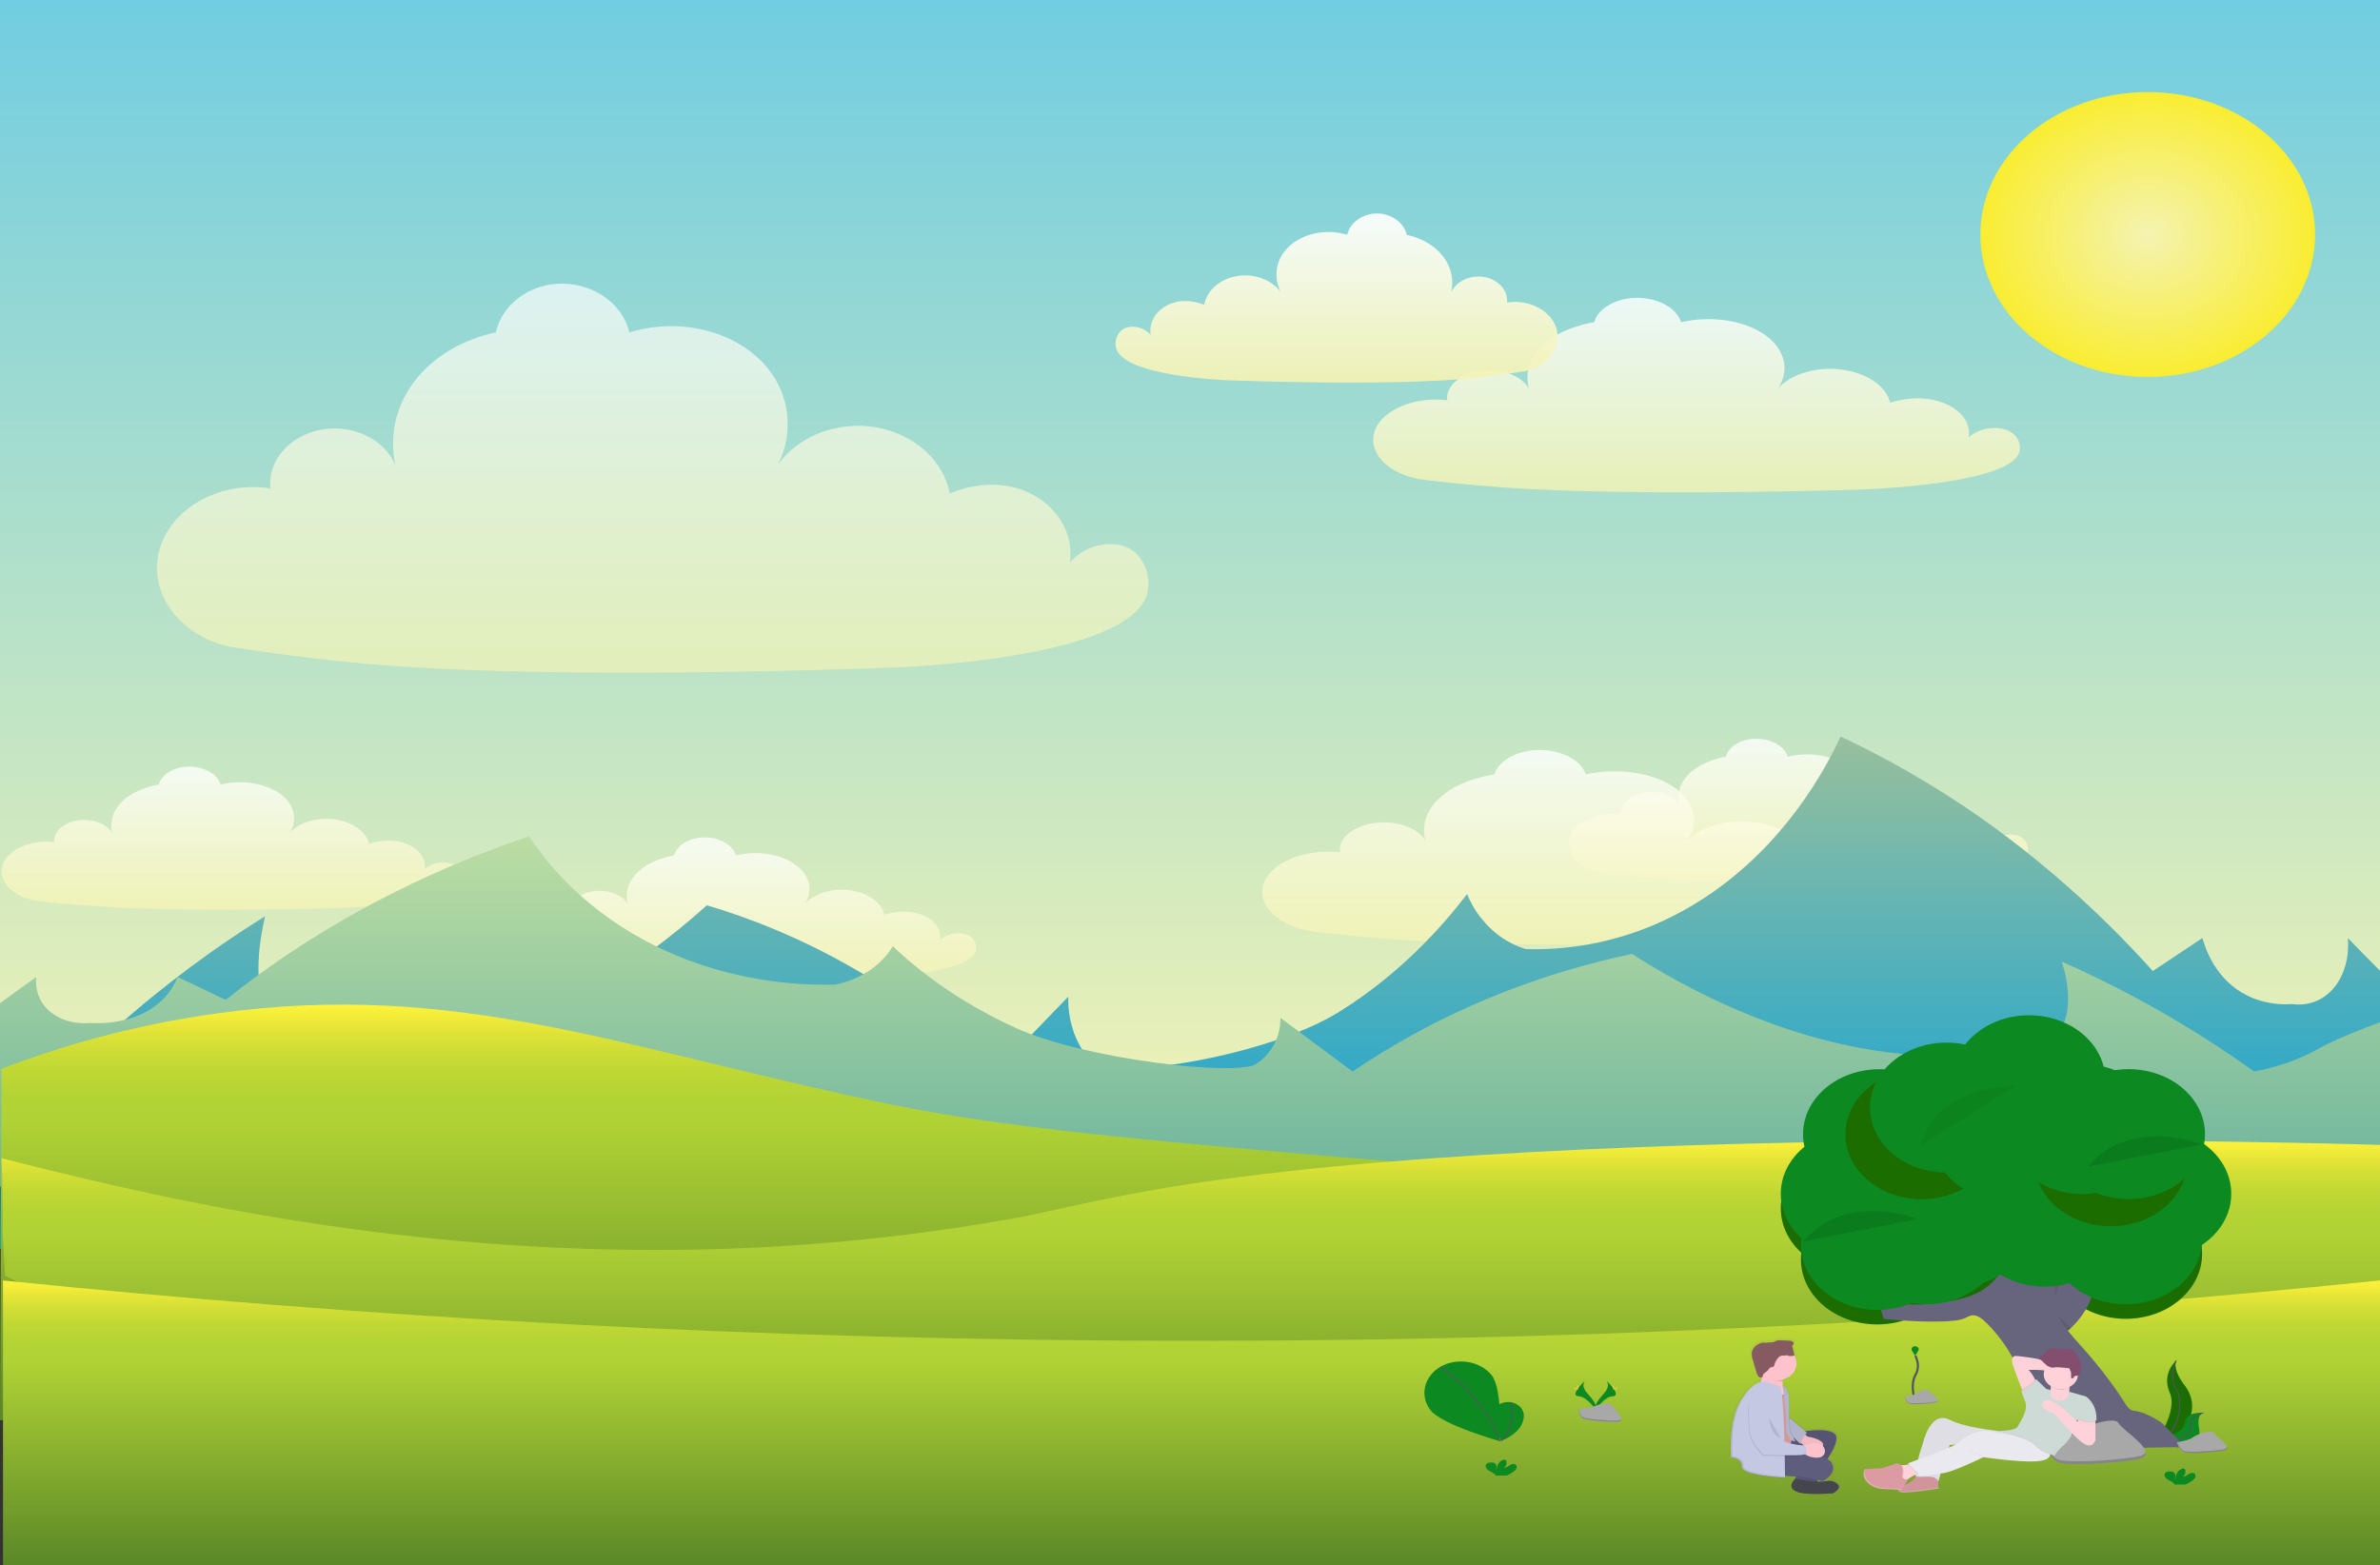 <svg width="2179" height="1433" viewBox="0 0 2179 1433" fill="none" xmlns="http://www.w3.org/2000/svg">
<rect x="0" y="0" width="2179" height="1433" fill="#333333" stroke="none"/>
<g id="landscape-1844227 1" clip-path="url(#clip0)">
<path id="Sky" d="M2179 0H0V1067.73H2179V0Z" fill="url(#paint0_linear)"/>
<path id="Sun" d="M1966.33 345.138C2050.96 345.138 2119.57 286.746 2119.57 214.716C2119.57 142.686 2050.96 84.294 1966.33 84.294C1881.69 84.294 1813.08 142.686 1813.08 214.716C1813.08 286.746 1881.69 345.138 1966.33 345.138Z" fill="url(#paint1_radial)"/>
<path id="Cloud 3" opacity="0.68" d="M211.847 592.4C165.901 583.268 136.463 544.868 145.267 506.233C154.071 466.662 200.292 439.734 247.614 447.227C244.862 421.705 265.222 398.524 294.385 393.373C323.273 388.221 352.437 402.27 362.066 426.154C360.415 419.129 352.987 383.538 379.674 348.884C405.536 314.932 445.429 306.034 453.958 304.395C459.186 280.278 482.021 262.014 508.984 259.907C539.798 257.331 569.786 276.297 576.114 304.395C620.96 290.581 670.483 302.288 698.821 332.493C722.757 358.25 727.709 393.607 712.577 424.983C731.01 399.226 766.227 385.646 800.617 391.031C836.109 396.651 864.172 421.236 869.399 451.91C871.05 451.208 907.917 434.115 943.683 451.91C968.995 464.554 983.301 489.608 979.449 515.131C992.931 499.443 1015.77 494.291 1031.72 501.082C1047.96 508.106 1054.83 529.882 1049.88 545.102C1030.07 604.108 819.876 611.132 819.876 611.132C819.876 611.132 686.715 616.518 547.501 615.815C415.991 615.113 350.236 609.259 321.898 606.449C276.502 602 238.534 596.615 211.847 592.4Z" fill="url(#paint2_linear)"/>
<path id="Cloud 2" opacity="0.82" d="M1301.62 439.032C1271.63 434.583 1252.65 415.149 1258.15 395.948C1263.93 376.045 1293.92 362.699 1325.01 366.445C1323.36 353.801 1336.56 342.094 1355.55 339.518C1374.26 336.942 1393.51 343.967 1399.84 355.908C1398.74 352.396 1394.06 334.601 1411.12 317.274C1427.91 300.415 1454.04 295.966 1459.54 295.029C1462.85 282.854 1477.98 273.956 1495.31 272.785C1515.4 271.614 1534.93 280.98 1539.06 295.029C1568.22 288.239 1600.68 293.859 1619.12 309.078C1634.8 321.957 1638.1 339.752 1628.2 355.206C1640.03 342.328 1663.14 335.537 1685.7 338.347C1708.81 341.157 1726.97 353.333 1730.54 368.787C1731.64 368.318 1755.58 359.889 1778.97 368.787C1795.47 375.109 1804.83 387.519 1802.35 400.397C1811.16 392.436 1826.01 389.86 1836.47 393.373C1847.2 396.885 1851.6 407.656 1848.3 415.383C1835.37 444.886 1698.35 448.398 1698.35 448.398C1698.35 448.398 1611.41 451.208 1520.62 450.739C1434.78 450.271 1391.86 447.461 1373.43 446.056C1343.72 443.949 1318.96 441.139 1301.62 439.032Z" fill="url(#paint3_linear)"/>
<path id="Cloud 1" opacity="0.92" d="M1395.72 339.986C1416.07 336.006 1429.28 319.381 1425.43 302.522C1421.58 285.195 1400.94 273.722 1379.76 277C1380.86 265.995 1371.78 255.926 1358.85 253.585C1345.92 251.477 1332.99 257.565 1328.58 267.868C1329.41 264.824 1332.71 249.37 1320.88 234.384C1309.33 219.633 1291.44 215.887 1287.87 214.95C1285.67 204.413 1275.21 196.686 1263.38 195.516C1249.62 194.345 1236.14 202.774 1233.39 214.95C1213.31 208.862 1191.3 214.013 1178.64 227.126C1167.91 238.365 1165.71 253.819 1172.59 267.4C1164.33 256.16 1148.65 250.307 1133.24 252.648C1117.29 254.99 1104.91 265.761 1102.43 279.107C1101.61 278.873 1085.37 271.38 1069.42 279.107C1058.14 284.493 1051.81 295.498 1053.46 306.503C1047.41 299.712 1037.23 297.371 1030.07 300.415C1022.92 303.459 1019.62 312.825 1022.09 319.615C1030.9 345.138 1124.72 348.182 1124.72 348.182C1124.72 348.182 1184.14 350.523 1246.32 350.289C1304.92 350.055 1334.36 347.479 1347.02 346.308C1366.83 344.201 1383.61 341.859 1395.72 339.986Z" fill="url(#paint4_linear)"/>
<path id="Cloud 3_2" opacity="0.79" d="M504.857 889.537C483.672 886.259 469.916 871.976 474.042 857.693C478.169 843.175 499.629 833.107 521.639 835.917C520.264 826.551 529.893 817.887 543.374 816.014C556.855 814.141 570.337 819.292 574.739 828.19C573.913 825.614 570.612 812.502 582.717 799.623C594.823 787.213 613.256 783.935 617.108 783.233C619.584 774.335 630.039 767.545 642.695 766.842C657.001 765.906 670.758 772.93 673.784 783.233C694.694 778.082 717.529 782.53 730.735 793.535C741.74 802.901 744.216 816.014 737.063 827.487C745.592 817.887 761.825 812.97 777.782 815.077C794.289 817.185 807.22 826.082 809.696 837.556C810.522 837.322 827.58 831 844.087 837.556C855.918 842.239 862.521 851.371 860.595 860.737C866.923 854.883 877.378 853.01 884.806 855.585C892.234 858.161 895.536 866.122 893.06 871.742C883.981 893.518 786.586 896.093 786.586 896.093C786.586 896.093 724.683 898.201 660.303 897.732C599.225 897.498 568.686 895.391 555.755 894.22C534.845 893.049 517.237 890.942 504.857 889.537Z" fill="url(#paint5_linear)"/>
<path id="Cloud 6" opacity="0.79" d="M33.015 824.678C11.831 821.399 -1.926 807.116 2.201 792.833C6.328 778.316 27.788 768.247 49.798 771.057C48.422 761.691 58.052 753.027 71.533 751.154C85.014 749.281 98.495 754.432 102.897 763.33C102.072 760.754 98.77 747.642 110.876 734.764C122.981 722.354 141.415 719.076 145.267 718.373C147.743 709.475 158.198 702.685 170.853 701.983C185.16 701.046 198.916 708.071 201.943 718.373C222.852 713.222 245.688 717.671 258.894 728.676C269.899 738.042 272.375 751.154 265.222 762.628C273.751 753.027 289.983 748.11 305.94 750.218C322.448 752.325 335.379 761.223 337.855 772.696C338.68 772.462 355.738 766.14 372.246 772.696C384.076 777.379 390.679 786.511 388.753 795.877C395.081 790.023 405.536 788.15 412.965 790.726C420.393 793.301 423.694 801.262 421.218 806.882C412.139 828.658 314.744 831.234 314.744 831.234C314.744 831.234 252.841 833.341 188.462 832.873C127.383 832.639 96.844 830.531 83.913 829.361C63.004 828.19 45.396 826.317 33.015 824.678Z" fill="url(#paint6_linear)"/>
<path id="Cloud 4" opacity="0.79" d="M1467.8 799.155C1446.61 795.877 1432.86 781.594 1436.98 767.311C1441.11 752.793 1462.57 742.725 1484.58 745.535C1483.21 736.169 1492.84 727.505 1506.32 725.632C1519.8 723.759 1533.28 728.91 1537.68 737.808C1536.86 735.232 1533.55 722.12 1545.66 709.241C1557.76 696.831 1576.2 693.553 1580.05 692.851C1582.53 683.953 1592.98 677.163 1605.64 676.46C1619.94 675.524 1633.7 682.548 1636.73 692.851C1657.64 687.699 1680.47 692.148 1693.68 703.153C1704.68 712.519 1707.16 725.632 1700.01 737.105C1708.53 727.505 1724.77 722.588 1740.72 724.695C1757.23 726.803 1770.16 735.7 1772.64 747.174C1773.46 746.94 1790.52 740.617 1807.03 747.174C1818.86 751.857 1825.46 760.989 1823.54 770.355C1829.86 764.501 1840.32 762.628 1847.75 765.203C1855.18 767.779 1858.48 775.74 1856 781.36C1846.92 803.136 1749.53 805.711 1749.53 805.711C1749.53 805.711 1687.62 807.819 1623.25 807.35C1562.17 807.116 1531.63 805.009 1518.7 803.838C1497.79 802.667 1480.45 800.56 1467.8 799.155Z" fill="url(#paint7_linear)"/>
<path id="Cloud 5" opacity="0.79" d="M1202.3 853.01C1170.94 848.561 1150.85 829.126 1156.63 809.926C1162.68 790.023 1194.32 776.677 1226.79 780.423C1224.86 767.779 1238.89 756.071 1258.7 753.496C1278.51 750.92 1298.32 757.945 1305.2 769.886C1304.1 766.374 1299.15 748.579 1317.3 731.251C1334.91 714.393 1362.43 709.944 1368.2 709.007C1371.78 696.831 1387.46 687.934 1405.9 686.763C1427.08 685.592 1447.44 694.958 1451.84 709.007C1482.66 702.217 1516.5 707.836 1535.75 723.056C1551.99 735.934 1555.56 753.73 1545.11 769.418C1557.76 756.54 1581.7 749.749 1605.36 752.559C1629.85 755.369 1648.83 767.545 1652.41 782.999C1653.51 782.53 1678.82 774.101 1703.31 782.999C1720.64 789.321 1730.27 801.731 1727.79 814.609C1737.15 806.648 1752.83 804.072 1763.56 807.584C1774.84 811.097 1779.52 821.868 1775.94 829.595C1762.46 859.097 1618.84 862.61 1618.57 862.61C1618.57 862.61 1527.5 865.42 1432.31 864.951C1342.34 864.483 1297.22 861.673 1277.96 860.268C1246.6 857.927 1220.74 855.117 1202.3 853.01Z" fill="url(#paint8_linear)"/>
<g id="Mountain">
<path id="Vector" d="M2179 888.835C2169.1 878.766 2159.19 868.932 2149.56 858.863C2149.84 861.205 2152.31 887.43 2135.53 905.928C2120.4 922.552 2101.41 919.742 2098.66 919.274C2092.89 919.742 2058.22 922.318 2033.46 892.347C2023.83 880.639 2018.88 867.761 2016.4 858.863L1971 889.069C1931.39 845.049 1878.84 794.706 1812.53 748.11C1766.86 716.266 1723.67 692.382 1685.15 674.353C1671.39 704.09 1634.25 773.633 1560.79 821.868C1490.91 867.761 1425.43 869.868 1396.82 868.932C1388.29 866.356 1371.78 859.8 1357.2 842.005C1350.32 833.809 1345.92 825.38 1343.17 818.59C1320.06 848.795 1282.36 891.176 1227.06 925.83C1161.03 967.509 1018.24 989.285 1000.63 972.895C976.973 950.416 977.799 916.23 978.074 912.484C955.514 935.899 932.678 959.548 910.118 982.963C877.928 952.289 834.733 916.933 779.983 885.791C730.46 857.458 684.514 839.897 647.097 828.892C614.632 858.161 514.761 942.923 395.356 959.782C341.157 967.509 279.528 984.368 251.19 942.923C228.905 910.845 237.434 861.205 242.661 838.961C198.916 866.122 151.87 900.074 103.998 942.923C89.141 956.27 74.834 969.851 61.628 983.197C45.396 978.983 1.101 953.46 1.101 953.46L0 1143.36C0 1143.36 1446.06 1136.8 2179 1133.52" fill="url(#paint9_linear)"/>
<path id="Vector_2" d="M0 918.572C11.005 910.611 22.01 902.415 33.29 894.454C33.015 896.093 30.539 914.357 47.047 927.235C61.903 938.709 80.337 936.835 82.813 936.601C88.591 937.07 122.156 938.709 146.092 917.869C155.446 909.674 160.123 900.776 162.6 894.454C177.181 901.479 192.038 908.503 206.62 915.528C245.137 884.62 296.311 849.497 360.691 817.185C404.986 794.94 447.08 778.316 484.497 765.672C497.979 786.511 534.02 834.98 605.553 868.698C673.509 900.776 737.063 902.181 765.126 901.479C773.38 899.606 789.612 895.157 803.644 882.747C810.247 876.893 814.649 871.039 817.4 866.356C839.685 887.43 876.552 916.933 930.202 941.284C994.306 970.319 1133.25 985.773 1150.3 974.065C1173.14 958.377 1172.31 934.494 1172.31 931.918L1238.34 981.09C1269.71 959.782 1311.8 934.962 1364.9 913.186C1413.05 893.283 1457.62 881.108 1494.21 873.381C1525.85 893.752 1622.97 952.992 1739.07 964.699C1791.9 970.085 1851.6 982.026 1879.39 952.992C1900.85 930.513 1892.59 896.093 1887.64 880.405C1930.29 899.371 1975.96 923.021 2022.45 952.992C2037.03 962.358 2050.79 971.724 2063.72 981.09C2079.68 978.046 2100.86 972.426 2122.6 960.25C2145.71 947.372 2179 936.367 2179.28 935.899V1093.48L0 1086.46" fill="url(#paint10_linear)"/>
</g>
<g id="Grass">
<path id="grass 3" d="M1.376 978.514C54.2 958.377 120.505 938.709 198.091 927.938C419.568 897.03 570.887 960.719 817.125 1011.53C933.503 1035.41 1092.8 1048.53 1411.4 1074.75C1749.8 1102.61 2179 1122.98 2179 1122.98V1212.9C2179 1212.9 34.941 1292.98 0 1300.47L1.376 978.514Z" fill="url(#paint11_linear)"/>
<path id="grass 2" d="M1.376 1060.47C193.689 1109.4 527.417 1185.97 920.297 1116.9C961.841 1109.64 947.535 1110.81 1022.09 1095.82C1383.89 1022.77 2179 1048.29 2179 1048.29C2179 1048.29 2179 1274.25 2179 1272.61C2179 1270.97 700.747 1515.89 4.677 1168.18C0.275 1090.44 4.127 1160.68 1.926 1074.75C1.651 1070.3 1.651 1065.62 1.376 1060.47Z" fill="url(#paint12_linear)"/>
<path id="grass" d="M2179 1172.39C1858.2 1205.17 1496.41 1227.42 1099.95 1227.65C696.345 1227.88 328.226 1205.64 2.751 1172.39V1433.23H2179V1172.39Z" fill="url(#paint13_linear)"/>
</g>
<g id="tree leaves">
<path id="Vector_3" d="M1946.25 1207.51C1984.84 1207.51 2016.13 1180.89 2016.13 1148.04C2016.13 1115.19 1984.84 1088.56 1946.25 1088.56C1907.65 1088.56 1876.37 1115.19 1876.37 1148.04C1876.37 1180.89 1907.65 1207.51 1946.25 1207.51Z" fill="#1B6D00"/>
<path id="Vector_4" d="M1871.97 1191.36C1910.56 1191.36 1941.85 1164.73 1941.85 1131.88C1941.85 1099.04 1910.56 1072.41 1871.97 1072.41C1833.37 1072.41 1802.08 1099.04 1802.08 1131.88C1802.08 1164.73 1833.37 1191.36 1871.97 1191.36Z" fill="#1B6D00"/>
<path id="Vector_5" d="M1790.25 1191.83C1828.85 1191.83 1860.14 1165.2 1860.14 1132.35C1860.14 1099.5 1828.85 1072.88 1790.25 1072.88C1751.66 1072.88 1720.37 1099.5 1720.37 1132.35C1720.37 1165.2 1751.66 1191.83 1790.25 1191.83Z" fill="#6C63FF"/>
<path id="Vector_6" d="M1763.57 1207.51C1802.16 1207.51 1833.45 1180.89 1833.45 1148.04C1833.45 1115.19 1802.16 1088.56 1763.57 1088.56C1724.97 1088.56 1693.68 1115.19 1693.68 1148.04C1693.68 1180.89 1724.97 1207.51 1763.57 1207.51Z" fill="#1B6D00"/>
<path id="Vector_7" d="M1718.72 1212.66C1757.32 1212.66 1788.6 1186.04 1788.6 1153.19C1788.6 1120.34 1757.32 1093.72 1718.72 1093.72C1680.13 1093.72 1648.84 1120.34 1648.84 1153.19C1648.84 1186.04 1680.13 1212.66 1718.72 1212.66Z" fill="#1B6D00"/>
<path id="Vector_8" d="M1700.29 1165.83C1738.88 1165.83 1770.17 1139.21 1770.17 1106.36C1770.17 1073.51 1738.88 1046.89 1700.29 1046.89C1661.69 1046.89 1630.4 1073.51 1630.4 1106.36C1630.4 1139.21 1661.69 1165.83 1700.29 1165.83Z" fill="#1B6D00"/>
<path id="Vector_9" d="M1827.4 1070.54C1865.99 1070.54 1897.28 1043.91 1897.28 1011.06C1897.28 978.214 1865.99 951.587 1827.4 951.587C1788.8 951.587 1757.51 978.214 1757.51 1011.06C1757.51 1043.91 1788.8 1070.54 1827.4 1070.54Z" fill="#6C63FF"/>
</g>
<path id="tree branch" d="M1890.4 1220.63C1890.4 1220.63 1933.04 1190.19 1911.86 1146.63L1890.67 1139.84L1867.84 1199.79L1890.4 1220.63Z" fill="#67647E"/>
<path id="Vector_10" opacity="0.1" d="M1894.53 1137.5L1899.48 1139.14L1876.92 1198.15L1896.45 1216.18C1894.8 1217.58 1893.7 1218.28 1893.7 1218.28L1871.14 1197.68L1894.53 1137.5Z" fill="black"/>
<g id="tree plant">
<path id="Vector_11" d="M1992.47 1245.68C1992.47 1245.68 1978.71 1257.39 1986.42 1274.95C1994.4 1292.51 1972.94 1321.54 1972.94 1321.54H1973.49C2002.1 1317.33 2016.13 1289.47 2000.45 1268.86C1994.67 1261.37 1989.99 1252.47 1992.47 1245.68Z" fill="#1B6D00"/>
<path id="Vector_12" d="M1992.47 1245.68C1992.47 1245.68 1984.49 1260.2 1992.47 1271.9C2000.45 1283.61 1993.85 1316.86 1972.94 1321.78" stroke="#535461" stroke-miterlimit="10"/>
<path id="Vector_13" d="M2017.23 1293.68C2017.23 1293.68 2001.28 1291.57 1999.9 1303.51C1998.52 1315.69 1969.36 1317.33 1969.36 1317.33L1969.91 1317.56C1993.85 1330.91 2016.68 1325.99 2013.38 1308.2C2012.28 1301.64 2012.28 1295.09 2017.23 1293.68Z" fill="#0C8921"/>
<path id="Vector_14" d="M2017.23 1293.68C2017.23 1293.68 2004.85 1296.02 2005.95 1305.39C2007.05 1314.99 1987.79 1326.23 1969.36 1317.33" stroke="#535461" stroke-miterlimit="10"/>
</g>
<g id="tree trunk shadow" opacity="0.1">
<path id="Vector_15" opacity="0.1" d="M1750.91 1193.93C1750.91 1193.93 1774.3 1206.11 1825.19 1194.87C1876.37 1183.63 1870.59 1138.2 1870.59 1138.2L1878.57 1139.14C1878.29 1136.33 1878.29 1134.46 1878.29 1134.46L1836.2 1129.78C1836.2 1129.78 1841.7 1175.2 1790.8 1186.44C1739.63 1197.68 1716.52 1185.5 1716.52 1185.5L1722.02 1204.47C1722.02 1204.47 1736.88 1206.11 1754.49 1206.81L1750.91 1193.93Z" fill="black"/>
<path id="Vector_16" opacity="0.1" d="M1849.41 1322.48C1856.01 1318.73 1863.71 1316.16 1871.69 1315.22C1879.67 1314.29 1885.72 1309.13 1886.82 1302.34C1893.43 1258.79 1853.26 1216.88 1845.28 1211.73C1836.47 1206.11 1832.07 1212.66 1832.07 1212.66C1829.05 1213.37 1825.74 1213.84 1822.44 1214.3C1836.75 1230.69 1857.38 1261.84 1852.71 1293.91C1851.61 1300.71 1845.55 1305.86 1837.57 1306.79C1829.6 1307.73 1821.89 1310.07 1815.29 1314.05L1795.48 1325.29L1846.65 1324.35L1849.41 1322.48Z" fill="black"/>
</g>
<path id="tree trunk" d="M1719 1188.55L1724.5 1207.51C1724.5 1207.51 1763.57 1211.96 1789.7 1209.15C1794.38 1208.68 1798.78 1207.28 1802.63 1205.17C1804.83 1204 1808.41 1203.53 1813.09 1206.58C1821.34 1211.73 1861.24 1253.64 1854.91 1297.19C1853.81 1303.98 1847.75 1309.13 1839.78 1310.07C1831.8 1311.01 1824.09 1313.35 1817.49 1317.33L1797.68 1328.57L2000.72 1324.82L1979.54 1303.05C1979.54 1303.05 1965.23 1292.74 1953.95 1291.81C1950.65 1291.57 1948.18 1289 1945.97 1285.49C1933.32 1265.35 1918.19 1246.38 1901.68 1228.35C1889.85 1215.24 1879.67 1201.19 1880.77 1192.53C1882.97 1171.69 1880.77 1137.74 1880.77 1137.74L1838.68 1133.05C1838.68 1133.05 1844.18 1178.48 1793.28 1189.72C1742.11 1200.96 1719 1188.55 1719 1188.55Z" fill="#67647E"/>
<g id="Plant">
<path id="Vector_17" d="M1752.84 1280.33C1752.84 1280.33 1748.71 1268.16 1753.66 1259.03C1755.86 1255.28 1756.41 1251.07 1755.59 1246.85C1755.04 1244.98 1754.49 1243.1 1753.66 1241.23" stroke="#535461" stroke-width="2" stroke-miterlimit="10"/>
<path id="Vector_18" d="M1756.69 1235.38C1756.69 1236.78 1753.39 1241.23 1753.39 1241.23C1753.39 1241.23 1750.08 1236.78 1750.08 1235.38C1750.08 1233.97 1751.46 1232.57 1753.39 1232.57C1755.31 1232.8 1756.69 1233.97 1756.69 1235.38Z" fill="#0C8921"/>
</g>
<g id="Rock 2">
<path id="Vector_19" d="M1743.76 1279.16C1743.76 1279.16 1751.46 1277.76 1753.66 1276.12C1755.86 1274.25 1764.94 1271.2 1766.04 1273.54C1767.14 1275.65 1780.07 1283.14 1771.27 1284.55C1762.47 1285.95 1750.63 1286.19 1748.16 1285.49C1745.68 1284.78 1743.76 1279.16 1743.76 1279.16Z" fill="#A8A8A8"/>
<path id="Vector_20" opacity="0.2" d="M1770.99 1283.61C1762.19 1285.02 1750.36 1285.25 1747.88 1284.55C1745.96 1283.85 1744.58 1280.57 1744.03 1279.16H1743.76C1743.76 1279.16 1745.41 1284.55 1747.88 1285.25C1750.36 1286.19 1762.47 1285.72 1770.99 1284.31C1773.47 1283.85 1774.3 1283.14 1774.02 1281.97C1773.75 1282.68 1772.92 1283.14 1770.99 1283.61Z" fill="black"/>
<path id="Vector_21" d="M1872.24 1320.37C1872.24 1320.37 1895.63 1316.39 1901.95 1311.01C1908.28 1305.62 1936.35 1296.26 1939.65 1303.05C1942.95 1309.84 1982.02 1332.32 1955.33 1336.53C1928.64 1340.51 1892.6 1341.92 1884.62 1339.11C1876.92 1336.53 1872.24 1320.37 1872.24 1320.37Z" fill="#A8A8A8"/>
<path id="Vector_22" opacity="0.2" d="M1955.33 1333.95C1928.64 1337.94 1892.6 1339.34 1884.62 1336.53C1878.57 1334.42 1874.44 1324.82 1872.79 1320.14L1871.97 1320.37C1871.97 1320.37 1876.64 1336.3 1884.62 1339.11C1892.6 1341.92 1928.64 1340.51 1955.33 1336.53C1963.03 1335.36 1965.23 1332.55 1964.41 1329.27C1963.86 1331.38 1961.11 1333.02 1955.33 1333.95Z" fill="black"/>
</g>
<g id="Person 2 hand">
<path id="Vector_23" opacity="0.1" d="M1867.56 1287.12C1865.36 1288.76 1862.89 1289.7 1860.14 1290.17C1860.69 1287.83 1862.06 1285.72 1863.99 1284.08C1867.01 1281.5 1870.59 1280.33 1871.42 1281.04C1872.52 1281.74 1870.87 1284.55 1867.56 1287.12Z" fill="black"/>
<path id="Vector_24" d="M1867.56 1287.12C1865.36 1288.76 1862.89 1289.7 1860.14 1290.17C1860.69 1287.83 1862.06 1285.72 1863.99 1284.08C1867.01 1281.5 1870.59 1280.33 1871.42 1281.04C1872.52 1281.74 1870.87 1284.55 1867.56 1287.12Z" fill="#6C63FF"/>
</g>
<g id="big leaf 1">
<path id="Vector_25" d="M1365.73 1259.26C1376.19 1272.37 1372.89 1319.44 1372.89 1319.44C1372.89 1319.44 1320.34 1304.69 1309.88 1291.34C1299.43 1278.23 1303.55 1260.2 1318.96 1251.3C1334.37 1242.64 1355.28 1246.15 1365.73 1259.26Z" fill="#0C8921"/>
<path id="Vector_26" d="M1318.96 1251.53C1318.96 1251.53 1358.3 1277.52 1373.16 1319.44" stroke="#535461" stroke-miterlimit="10"/>
</g>
<g id="big leaf 2">
<path id="Vector_27" d="M1383.07 1283.85C1383.07 1283.85 1355 1279.87 1374.26 1319.2C1374.26 1319.2 1393.8 1312.88 1395.17 1297.19C1395.72 1290.87 1390.77 1285.25 1383.34 1283.85H1383.07Z" fill="#0C8921"/>
<path id="Vector_28" d="M1383.62 1283.85C1383.62 1283.85 1388.84 1305.62 1374.26 1319.2" stroke="#535461" stroke-miterlimit="10"/>
</g>
<g id="Rock">
<path id="Vector_29" d="M1993.02 1320.61C1993.02 1320.61 2004.58 1318.73 2007.88 1315.93C2010.9 1313.35 2024.94 1308.67 2026.59 1311.94C2028.24 1315.22 2047.5 1326.46 2034.29 1328.34C2021.08 1330.21 2003.2 1330.91 1999.35 1329.74C1995.5 1328.33 1993.02 1320.61 1993.02 1320.61Z" fill="#A8A8A8"/>
<path id="Vector_30" opacity="0.2" d="M2034.57 1327.16C2021.36 1329.04 2003.48 1329.74 1999.62 1328.57C1996.6 1327.63 1994.67 1322.72 1993.85 1320.61H1993.57C1993.57 1320.61 1995.77 1328.57 1999.9 1329.74C2003.75 1331.14 2021.63 1330.44 2034.84 1328.33C2038.69 1327.87 2039.79 1326.46 2039.24 1324.82C2038.69 1325.99 2037.32 1326.7 2034.57 1327.16Z" fill="black"/>
</g>
<g id="Tree">
<path id="Vector_31" d="M1946.25 1194.17C1984.84 1194.17 2016.13 1167.54 2016.13 1134.69C2016.13 1101.85 1984.84 1075.22 1946.25 1075.22C1907.65 1075.22 1876.37 1101.85 1876.37 1134.69C1876.37 1167.54 1907.65 1194.17 1946.25 1194.17Z" fill="#0C8921"/>
<path id="Vector_32" d="M1871.97 1178.01C1910.56 1178.01 1941.85 1151.38 1941.85 1118.54C1941.85 1085.69 1910.56 1059.06 1871.97 1059.06C1833.37 1059.06 1802.08 1085.69 1802.08 1118.54C1802.08 1151.38 1833.37 1178.01 1871.97 1178.01Z" fill="#0C8921"/>
<path id="Vector_33" d="M1790.25 1178.48C1828.85 1178.48 1860.14 1151.85 1860.14 1119C1860.14 1086.16 1828.85 1059.53 1790.25 1059.53C1751.66 1059.53 1720.37 1086.16 1720.37 1119C1720.37 1151.85 1751.66 1178.48 1790.25 1178.48Z" fill="#0C8921"/>
<path id="Vector_34" d="M1763.57 1194.17C1802.16 1194.17 1833.45 1167.54 1833.45 1134.69C1833.45 1101.85 1802.16 1075.22 1763.57 1075.22C1724.97 1075.22 1693.68 1101.85 1693.68 1134.69C1693.68 1167.54 1724.97 1194.17 1763.57 1194.17Z" fill="#0C8921"/>
<path id="Vector_35" d="M1718.72 1199.32C1757.32 1199.32 1788.6 1172.69 1788.6 1139.84C1788.6 1107 1757.32 1080.37 1718.72 1080.37C1680.13 1080.37 1648.84 1107 1648.84 1139.84C1648.84 1172.69 1680.13 1199.32 1718.72 1199.32Z" fill="#0C8921"/>
<path id="Vector_36" d="M1700.29 1152.49C1738.88 1152.49 1770.17 1125.86 1770.17 1093.01C1770.17 1060.17 1738.88 1033.54 1700.29 1033.54C1661.69 1033.54 1630.4 1060.17 1630.4 1093.01C1630.4 1125.86 1661.69 1152.49 1700.29 1152.49Z" fill="#0C8921"/>
<path id="Vector_37" d="M1720.65 1097.93C1759.24 1097.93 1790.53 1071.3 1790.53 1038.46C1790.53 1005.61 1759.24 978.983 1720.65 978.983C1682.05 978.983 1650.76 1005.61 1650.76 1038.46C1650.76 1071.3 1682.05 1097.93 1720.65 1097.93Z" fill="#0C8921"/>
<path id="Vector_38" d="M1759.44 1097.93C1798.03 1097.93 1829.32 1071.3 1829.32 1038.46C1829.32 1005.61 1798.03 978.983 1759.44 978.983C1720.84 978.983 1689.56 1005.61 1689.56 1038.46C1689.56 1071.3 1720.84 1097.93 1759.44 1097.93Z" fill="#1B6D00"/>
<path id="Vector_39" d="M1782 1073.58C1820.59 1073.58 1851.88 1046.95 1851.88 1014.11C1851.88 981.258 1820.59 954.631 1782 954.631C1743.4 954.631 1712.12 981.258 1712.12 1014.11C1712.12 1046.95 1743.4 1073.58 1782 1073.58Z" fill="#0C8921"/>
<path id="Vector_40" d="M1839.23 1100.27C1877.82 1100.27 1909.11 1073.64 1909.11 1040.8C1909.11 1007.95 1877.82 981.324 1839.23 981.324C1800.63 981.324 1769.34 1007.95 1769.34 1040.8C1769.34 1073.64 1800.63 1100.27 1839.23 1100.27Z" fill="#0C8921"/>
<path id="Vector_41" d="M1972.94 1152.49C2011.53 1152.49 2042.82 1125.86 2042.82 1093.01C2042.82 1060.17 2011.53 1033.54 1972.94 1033.54C1934.34 1033.54 1903.05 1060.17 1903.05 1093.01C1903.05 1125.86 1934.34 1152.49 1972.94 1152.49Z" fill="#0C8921"/>
<path id="Vector_42" d="M1932.49 1122.75C1971.09 1122.75 2002.38 1096.12 2002.38 1063.28C2002.38 1030.43 1971.09 1003.8 1932.49 1003.8C1893.9 1003.8 1862.61 1030.43 1862.61 1063.28C1862.61 1096.12 1893.9 1122.75 1932.49 1122.75Z" fill="#1B6D00"/>
<path id="Vector_43" d="M1906.63 1093.25C1945.23 1093.25 1976.51 1066.62 1976.51 1033.77C1976.51 1000.93 1945.23 974.3 1906.63 974.3C1868.04 974.3 1836.75 1000.93 1836.75 1033.77C1836.75 1066.62 1868.04 1093.25 1906.63 1093.25Z" fill="#0C8921"/>
<path id="Vector_44" d="M1857.66 1048.53C1896.25 1048.53 1927.54 1021.9 1927.54 989.051C1927.54 956.204 1896.25 929.577 1857.66 929.577C1819.06 929.577 1787.78 956.204 1787.78 989.051C1787.78 1021.9 1819.06 1048.53 1857.66 1048.53Z" fill="#0C8921"/>
<path id="Vector_45" d="M2016.68 1052.84C2026.04 1020.97 2003.28 988.682 1965.84 980.717C1928.4 972.751 1890.46 992.126 1881.1 1023.99C1871.74 1055.85 1894.5 1088.14 1931.94 1096.11C1969.39 1104.07 2007.32 1084.7 2016.68 1052.84Z" fill="#0C8921"/>
</g>
<g id="Tree shadow">
<path id="Vector_46" opacity="0.1" d="M2015.86 1047.82C2015.86 1047.82 1950.93 1021.6 1911.58 1068.19Z" fill="black"/>
<path id="Vector_47" opacity="0.1" d="M1845 994.436C1845 994.436 1772.92 992.563 1758.89 1048.53Z" fill="#164F01"/>
<path id="Vector_48" opacity="0.1" d="M1755.59 1116.19C1755.59 1116.19 1690.66 1089.97 1651.31 1136.57Z" fill="black"/>
</g>
<g id="leaf 2">
<path id="Vector_49" d="M1470.83 1264.41C1470.83 1264.41 1474.68 1268.63 1469.18 1274.95C1463.68 1281.27 1459.28 1286.66 1460.93 1290.4C1460.93 1290.4 1469.18 1278.7 1476.06 1278.46C1482.66 1278.23 1478.26 1271.44 1470.83 1264.41Z" fill="#0C8921"/>
<path id="Vector_50" opacity="0.1" d="M1470.83 1264.41C1471.11 1264.88 1471.38 1265.35 1471.66 1265.82C1478.26 1272.37 1481.84 1278.46 1475.51 1278.7C1469.73 1278.93 1462.58 1287.83 1460.93 1290.17C1460.93 1290.4 1460.93 1290.4 1461.2 1290.64C1461.2 1290.64 1469.46 1278.93 1476.33 1278.7C1483.21 1278.46 1478.26 1271.44 1470.83 1264.41Z" fill="black"/>
<path id="Vector_51" d="M1477.71 1269.56C1477.71 1270.97 1477.43 1272.14 1477.16 1272.14C1476.88 1272.14 1476.61 1270.97 1476.61 1269.56C1476.61 1268.16 1476.88 1268.86 1477.16 1268.86C1477.43 1268.86 1477.71 1268.16 1477.71 1269.56Z" fill="#FFD037"/>
<path id="Vector_52" d="M1480.19 1271.44C1478.54 1272.14 1477.43 1272.61 1477.16 1272.37C1477.16 1272.14 1478.26 1271.44 1479.64 1270.73C1481.01 1270.03 1480.46 1270.5 1480.74 1270.73C1480.74 1270.97 1481.56 1270.73 1480.19 1271.44Z" fill="#FFD037"/>
</g>
<g id="leaf 1">
<path id="Vector_53" d="M1451.02 1264.41C1451.02 1264.41 1447.17 1268.63 1452.67 1274.95C1458.18 1281.27 1462.58 1286.66 1460.93 1290.4C1460.93 1290.4 1452.67 1278.7 1445.79 1278.46C1439.19 1278.23 1443.59 1271.44 1451.02 1264.41Z" fill="#0C8921"/>
<path id="Vector_54" opacity="0.1" d="M1451.02 1264.41C1450.75 1264.88 1450.47 1265.35 1450.2 1265.82C1443.59 1272.37 1440.02 1278.46 1446.35 1278.7C1452.12 1278.93 1459.28 1287.83 1460.93 1290.17C1460.93 1290.4 1460.93 1290.4 1460.65 1290.64C1460.65 1290.64 1452.4 1278.93 1445.52 1278.7C1439.19 1278.46 1443.59 1271.44 1451.02 1264.41Z" fill="black"/>
<path id="Vector_55" d="M1443.87 1269.56C1443.87 1270.97 1444.14 1272.14 1444.42 1272.14C1444.69 1272.14 1444.97 1270.97 1444.97 1269.56C1444.97 1268.16 1444.69 1268.86 1444.42 1268.86C1444.14 1268.86 1443.87 1268.16 1443.87 1269.56Z" fill="#FFD037"/>
<path id="Vector_56" d="M1441.67 1271.44C1443.32 1272.14 1444.42 1272.61 1444.69 1272.37C1444.69 1272.14 1443.59 1271.44 1442.22 1270.73C1440.84 1270.03 1441.39 1270.5 1441.12 1270.73C1440.84 1270.97 1440.02 1270.73 1441.67 1271.44Z" fill="#FFD037"/>
</g>
<g id="Rock 1">
<path id="Vector_57" d="M1445.24 1289.93C1445.24 1289.93 1455.7 1289.7 1459 1287.83C1462.3 1285.95 1475.23 1283.61 1476.06 1286.66C1476.88 1289.7 1491.74 1301.88 1479.91 1302.11C1468.08 1302.11 1452.4 1300.47 1449.1 1298.83C1445.79 1296.96 1445.24 1289.93 1445.24 1289.93Z" fill="#A8A8A8"/>
<path id="Vector_58" opacity="0.2" d="M1479.91 1300.7C1468.08 1300.7 1452.4 1299.07 1449.1 1297.43C1446.62 1296.26 1445.79 1291.81 1445.52 1289.7H1445.24C1445.24 1289.7 1445.79 1296.96 1449.1 1298.6C1452.12 1300.24 1467.81 1301.88 1479.91 1301.88C1483.21 1301.88 1484.59 1300.71 1484.31 1299.3C1483.76 1300.24 1482.39 1300.7 1479.91 1300.7Z" fill="black"/>
</g>
<path id="Grass 1" d="M1385.82 1347.3C1387.19 1346.36 1388.02 1345.19 1388.57 1344.02C1388.84 1342.62 1388.29 1340.98 1386.64 1340.51C1384.99 1340.04 1383.07 1340.98 1381.69 1341.92C1380.31 1342.85 1378.66 1344.02 1377.01 1343.79C1378.94 1342.38 1379.76 1340.28 1379.21 1338.17C1379.21 1337.7 1378.94 1337.23 1378.66 1337C1377.84 1336.06 1375.91 1336.53 1374.81 1337.23C1371.24 1339.34 1370.14 1343.55 1370.14 1347.07C1369.86 1345.66 1370.14 1344.26 1370.14 1343.09C1370.14 1341.68 1369.58 1340.28 1368.21 1339.57C1367.38 1339.11 1366.56 1339.11 1365.46 1339.11C1363.81 1339.11 1362.16 1339.11 1361.06 1340.28C1359.68 1341.45 1359.96 1343.55 1361.33 1344.96C1362.43 1346.36 1364.36 1347.07 1366.01 1348C1367.38 1348.71 1368.48 1349.64 1369.31 1350.58C1369.31 1350.81 1369.58 1350.81 1369.58 1351.05H1379.49C1381.69 1350.11 1383.89 1348.71 1385.82 1347.3Z" fill="#0C8921"/>
<path id="Grass 2" d="M2007.33 1355.5C2008.7 1354.56 2009.53 1353.39 2010.08 1352.22C2010.35 1350.81 2009.8 1349.17 2008.15 1348.71C2006.5 1348.24 2004.58 1349.17 2003.2 1350.11C2001.83 1351.05 2000.17 1352.22 1998.52 1351.98C2000.45 1350.58 2001.28 1348.47 2000.72 1346.36C2000.72 1345.9 2000.45 1345.43 2000.17 1345.19C1999.35 1344.26 1997.42 1344.73 1996.32 1345.43C1992.75 1347.54 1991.65 1351.75 1991.65 1355.26C1991.37 1353.86 1991.65 1352.45 1991.65 1351.28C1991.65 1349.88 1991.1 1348.47 1989.72 1347.77C1988.89 1347.3 1988.07 1347.3 1986.97 1347.3C1985.32 1347.3 1983.67 1347.3 1982.57 1348.47C1981.19 1349.64 1981.47 1351.75 1982.84 1353.15C1983.94 1354.56 1985.87 1355.26 1987.52 1356.2C1988.89 1356.9 1990 1357.84 1990.82 1358.77C1990.82 1359.01 1991.1 1359.01 1991.1 1359.24H2001C2003.48 1358.07 2005.68 1356.9 2007.33 1355.5Z" fill="#0C8921"/>
<g id="Person 2">
<path id="Vector_59" d="M1774.57 1352.22C1774.57 1352.22 1774.02 1361.35 1775.12 1362.75C1775.12 1362.75 1743.76 1367.67 1739.9 1366.03C1736.05 1364.63 1737.7 1362.05 1739.9 1361.12C1742.11 1360.18 1752.84 1356.9 1754.21 1350.58C1754.21 1350.58 1749.53 1348.71 1764.67 1351.05C1779.52 1353.86 1774.57 1352.22 1774.57 1352.22Z" fill="#DC9BA3"/>
<path id="Vector_60" opacity="0.05" d="M1774.57 1352.22C1774.57 1352.22 1774.02 1361.35 1775.12 1362.75C1775.12 1362.75 1743.76 1367.67 1739.9 1366.03C1736.05 1364.63 1737.7 1362.05 1739.9 1361.12C1742.11 1360.18 1752.84 1356.9 1754.21 1350.58C1754.21 1350.58 1749.53 1348.71 1764.67 1351.05C1779.52 1353.86 1774.57 1352.22 1774.57 1352.22Z" fill="black"/>
<path id="Vector_61" d="M1896.73 1263.94C1896.73 1263.94 1892.88 1269.33 1895.35 1280.1C1897.83 1290.64 1889.02 1290.64 1889.02 1290.64H1871.14L1865.09 1277.29L1873.62 1277.76C1873.62 1277.76 1879.39 1276.59 1876.92 1265.35L1896.73 1263.94Z" fill="#FFD2D9"/>
<path id="Vector_62" d="M1843.35 1251.3C1846.1 1258.79 1849.41 1267.69 1851.33 1272.37L1852.71 1275.65L1864.54 1265.35C1864.54 1265.35 1863.99 1264.41 1863.16 1263.01C1861.51 1259.73 1858.48 1254.58 1856.83 1254.34C1856.83 1254.34 1873.34 1253.41 1878.29 1256.68C1883.25 1259.96 1881.87 1247.55 1881.87 1247.55C1881.87 1247.55 1872.24 1247.08 1868.66 1245.21C1865.09 1243.34 1845.83 1241.47 1845.83 1241.47C1845.83 1241.47 1839.5 1240.76 1843.35 1251.3Z" fill="#FFD2D9"/>
<path id="Vector_63" d="M1736.33 1340.51L1738.8 1355.96L1745.13 1355.5C1745.13 1355.5 1745.41 1355.26 1746.23 1354.79C1747.88 1353.39 1751.46 1351.05 1755.04 1349.64C1756.14 1349.17 1757.51 1348.71 1758.89 1348.71L1751.74 1339.57C1750.08 1340.04 1748.16 1340.51 1746.51 1340.98C1744.58 1341.45 1742.66 1341.45 1740.73 1341.45C1739.08 1341.21 1737.7 1340.98 1736.33 1340.51Z" fill="#FFD2D9"/>
<path id="Vector_64" d="M1754.21 1351.52C1757.51 1353.86 1772.09 1348.71 1774.57 1356.67L1776.77 1349.17L1783.93 1326.23L1785.03 1322.95L1790.8 1322.72L1858.48 1320.37L1862.34 1320.14H1864.26L1861.51 1318.97L1843.63 1311.48C1843.63 1311.48 1837.3 1311.01 1828.22 1310.07C1814.74 1308.43 1795.76 1305.39 1785.03 1300C1767.14 1290.87 1760.54 1321.54 1760.54 1321.54C1760.54 1321.54 1757.79 1329.27 1755.86 1337C1755.04 1340.28 1754.21 1343.55 1753.66 1347.07C1753.39 1349.17 1753.66 1350.81 1754.21 1351.52Z" fill="#E9E9EF"/>
<path id="Vector_65" opacity="0.05" d="M1754.21 1351.52C1757.51 1353.86 1772.09 1348.71 1774.57 1356.67L1776.77 1349.17L1783.93 1326.23L1785.03 1322.95L1791.08 1322.72L1856.28 1319.2L1860.41 1318.97H1861.79H1863.44L1843.9 1311.48C1843.9 1311.48 1837.57 1311.01 1828.5 1310.07C1815.01 1308.43 1796.03 1305.39 1785.3 1300C1767.42 1290.87 1760.81 1321.54 1760.81 1321.54C1760.81 1321.54 1758.06 1329.27 1756.14 1337C1755.31 1340.28 1754.49 1343.55 1753.94 1347.07C1753.39 1349.17 1753.66 1350.81 1754.21 1351.52Z" fill="black"/>
<path id="Vector_66" opacity="0.1" d="M1746.51 1340.51L1752.84 1346.83L1755.31 1349.41C1756.41 1348.94 1757.79 1348.47 1759.16 1348.47L1752.01 1339.34C1750.08 1339.81 1748.16 1340.28 1746.51 1340.51Z" fill="black"/>
<path id="Vector_67" d="M1746.78 1339.81L1753.66 1346.83L1756.96 1350.11V1351.05C1761.09 1351.75 1774.02 1349.64 1776.77 1348.94H1777.32C1785.58 1349.17 1815.84 1334.19 1815.84 1334.19C1815.84 1334.19 1849.13 1339.11 1865.09 1337.94C1874.17 1337.23 1876.64 1334.42 1876.92 1332.08C1877.19 1330.91 1876.92 1329.74 1876.37 1328.8L1862.06 1320.14L1860.14 1318.97L1857.11 1317.1C1857.11 1317.1 1851.88 1316.16 1845 1314.75C1834.55 1312.88 1820.52 1310.31 1817.77 1310.07C1813.09 1309.84 1801.26 1313.12 1794.66 1319.67C1793.55 1320.61 1792.18 1321.54 1790.8 1322.48H1790.53C1788.6 1323.65 1786.4 1324.59 1783.65 1325.76C1775.12 1329.74 1763.57 1333.72 1755.59 1336.53C1750.36 1338.64 1746.78 1339.81 1746.78 1339.81Z" fill="#E9E9EF"/>
<path id="Vector_68" opacity="0.1" d="M1736.33 1340.51L1738.8 1355.96L1745.13 1355.5C1745.13 1355.5 1745.41 1355.26 1746.23 1354.79C1744.86 1354.79 1742.38 1354.56 1742.11 1351.98C1742.11 1351.98 1744.58 1344.73 1740.73 1341.45C1739.08 1341.21 1737.7 1340.98 1736.33 1340.51Z" fill="black"/>
<path id="Vector_69" d="M1741.28 1351.75C1741.28 1351.75 1744.86 1341.21 1736.6 1339.81L1723.12 1344.26L1707.44 1345.19C1707.44 1345.19 1703.31 1350.81 1709.92 1357.37C1713.49 1360.88 1718.72 1362.99 1724.22 1363.22L1741.28 1363.93L1746.78 1354.56C1746.78 1354.56 1742.11 1355.26 1741.28 1351.75Z" fill="#DC9BA3"/>
<path id="Vector_70" opacity="0.1" d="M1828.5 1309.84C1830.42 1310.31 1837.85 1312.18 1845.28 1314.75C1849.13 1315.92 1852.71 1317.33 1856.28 1318.97C1857.11 1319.44 1857.66 1319.67 1858.48 1320.14C1860.14 1321.08 1861.79 1322.01 1863.16 1323.42C1867.56 1328.33 1873.89 1330.91 1877.19 1331.85C1877.47 1330.68 1877.19 1329.51 1876.64 1328.57L1862.34 1319.91H1864.26L1861.51 1318.73H1863.16L1843.63 1311.24C1843.63 1311.24 1837.3 1311.01 1828.5 1309.84Z" fill="black"/>
<path id="Vector_71" opacity="0.1" d="M1851.33 1272.37L1852.71 1275.65L1864.54 1265.35C1864.54 1265.35 1863.99 1264.41 1863.16 1263.01C1861.51 1265.82 1854.63 1270.5 1851.33 1272.37Z" fill="black"/>
<path id="Vector_72" d="M1893.7 1277.52C1894.25 1276.59 1894.53 1275.42 1894.53 1274.25L1909.93 1278.7C1909.93 1278.7 1920.39 1285.49 1919.29 1300.47C1919.29 1300.47 1906.36 1296.49 1900.58 1301.17V1302.11C1899.48 1310.54 1895.08 1318.5 1887.92 1324.59C1885.17 1327.16 1882.42 1329.97 1881.04 1332.78C1881.04 1332.78 1871.14 1330.44 1865.09 1323.65C1859.03 1316.86 1830.15 1310.07 1830.15 1310.07C1830.15 1310.07 1845.55 1310.31 1847.48 1305.86C1849.68 1301.41 1856.83 1291.57 1854.36 1284.08C1851.88 1276.59 1850.51 1274.01 1850.51 1274.01C1850.51 1274.01 1865.09 1265.11 1863.99 1262.54L1873.34 1271.67L1877.74 1272.84C1877.47 1273.54 1877.19 1274.25 1877.19 1274.95C1876.92 1283.38 1890.67 1285.25 1893.7 1277.52Z" fill="#CEDAD5"/>
<path id="Vector_73" opacity="0.1" d="M1877.47 1269.56C1877.47 1268.39 1877.19 1267.22 1876.92 1266.28L1897 1264.88C1897 1264.88 1895.63 1265.82 1895.08 1269.8C1892.6 1270.97 1890.12 1272.61 1887.1 1272.61C1883.52 1272.14 1880.22 1271.2 1877.47 1269.56Z" fill="black"/>
<path id="Vector_74" d="M1886.82 1271.67C1895.48 1271.67 1902.5 1265.7 1902.5 1258.32C1902.5 1250.95 1895.48 1244.98 1886.82 1244.98C1878.16 1244.98 1871.14 1250.95 1871.14 1258.32C1871.14 1265.7 1878.16 1271.67 1886.82 1271.67Z" fill="#FFD2D9"/>
<path id="Vector_75" d="M1898.38 1261.84H1896.18V1256.68L1893.98 1251.3C1893.98 1251.3 1883.25 1247.08 1878.29 1248.02L1874.44 1251.07C1874.44 1251.07 1873.34 1243.81 1879.67 1241C1886 1238.19 1897.55 1239.59 1900.3 1241.46C1903.05 1243.57 1907.73 1247.32 1904.16 1257.15L1903.05 1259.73C1903.33 1259.73 1898.93 1258.56 1898.38 1261.84Z" fill="#844F6E"/>
<g id="Group" opacity="0.05">
<path id="Vector_76" opacity="0.05" d="M1870.59 1268.86L1869.49 1268.63L1863.99 1263.24C1863.99 1263.01 1863.99 1262.77 1863.99 1262.54L1870.59 1268.86Z" fill="black"/>
<path id="Vector_77" opacity="0.05" d="M1878.02 1278.7C1874.99 1277.52 1873.07 1274.95 1873.07 1271.9C1873.07 1271.67 1873.07 1271.67 1873.07 1271.44L1877.47 1272.61C1877.19 1273.31 1876.92 1274.01 1876.92 1274.71C1876.92 1276.35 1877.47 1277.52 1878.02 1278.7Z" fill="black"/>
<path id="Vector_78" opacity="0.05" d="M1836.47 1309.84C1845.28 1312.41 1857.38 1316.63 1861.24 1320.61L1861.51 1320.84C1851.61 1315.22 1830.15 1309.84 1830.15 1309.84C1832.35 1310.07 1834.27 1310.07 1836.47 1309.84Z" fill="black"/>
<path id="Vector_79" opacity="0.05" d="M1877.19 1329.97C1878.57 1327.16 1881.32 1324.35 1884.07 1321.78C1890.95 1315.69 1895.35 1307.73 1896.73 1299.3V1298.36C1902.5 1293.45 1915.44 1297.66 1915.44 1297.66C1915.99 1288.3 1912.13 1281.97 1909.11 1278.7L1909.93 1278.93C1909.93 1278.93 1920.39 1285.72 1919.29 1300.71C1919.29 1300.71 1906.36 1296.72 1900.58 1301.41V1302.34C1899.48 1310.77 1895.08 1318.73 1887.92 1324.82C1885.17 1327.4 1882.42 1330.21 1881.04 1333.02C1881.04 1333.02 1872.24 1330.91 1866.19 1325.29C1869.76 1327.16 1873.34 1328.8 1877.19 1329.97Z" fill="black"/>
</g>
<path id="Vector_80" d="M1881.04 1294.38C1881.04 1294.38 1898.1 1315.22 1907.18 1321.31C1916.26 1327.4 1918.46 1318.5 1918.46 1318.5V1299.3L1902.78 1297.9L1902.5 1299.77L1902.23 1301.88L1887.65 1288.53C1887.65 1288.53 1873.07 1277.29 1870.31 1284.08C1867.56 1290.87 1881.04 1294.38 1881.04 1294.38Z" fill="#FFD2D9"/>
<path id="Vector_81" opacity="0.1" d="M1902.78 1299.53C1904.98 1300.71 1907.18 1301.41 1909.66 1302.11C1912.96 1303.05 1916.81 1302.11 1918.74 1301.41V1299.07L1903.05 1297.66L1902.78 1299.53Z" fill="black"/>
<path id="Vector_82" d="M1918.74 1297.19L1919.56 1300.47C1919.56 1300.47 1914.06 1302.58 1909.38 1301.41C1906.36 1300.47 1903.33 1299.3 1900.58 1297.66C1900.03 1297.43 1903.33 1293.91 1903.33 1293.91L1918.74 1297.19Z" fill="#CEDAD5"/>
<path id="Vector_83" opacity="0.1" d="M1816.11 1334.19C1813.64 1332.55 1811.16 1331.38 1808.14 1330.44C1805.38 1329.74 1802.91 1328.57 1800.71 1327.16" fill="black"/>
<path id="Vector_84" opacity="0.2" d="M1707.44 1345.43H1707.99C1707.16 1347.3 1706.06 1351.75 1711.02 1356.67C1714.59 1360.18 1719.82 1362.29 1725.32 1362.52L1741.83 1363.22L1741.28 1364.16L1724.22 1363.46C1718.72 1363.22 1713.49 1361.12 1709.92 1357.6C1703.31 1351.05 1707.44 1345.43 1707.44 1345.43Z" fill="white"/>
<path id="Vector_85" opacity="0.05" d="M1767.97 1358.31C1767.97 1358.54 1767.97 1358.77 1767.69 1358.77C1767.42 1358.77 1767.14 1358.31 1767.97 1358.31Z" fill="#00FF00"/>
<path id="Vector_86" opacity="0.2" d="M1739.91 1365.33C1743.48 1366.74 1770.99 1362.52 1774.85 1362.05C1774.85 1362.29 1775.12 1362.76 1775.4 1362.99C1775.4 1362.99 1744.03 1367.91 1740.18 1366.27C1738.25 1365.56 1737.7 1364.39 1737.98 1363.46C1737.98 1364.16 1738.53 1364.86 1739.91 1365.33Z" fill="white"/>
<path id="Vector_87" opacity="0.1" d="M1876.64 1252C1872.79 1250.13 1869.76 1247.08 1867.56 1243.81C1867.29 1243.34 1867.29 1242.87 1867.29 1242.64C1867.56 1241.7 1868.94 1241.7 1869.76 1241.23C1871.42 1240.53 1872.24 1238.89 1873.34 1237.72C1875.27 1235.61 1878.57 1234.44 1881.59 1234.91C1883.25 1235.14 1884.62 1235.85 1886.27 1236.08C1889.85 1236.55 1893.7 1234.67 1896.73 1236.08C1898.1 1236.78 1899.2 1237.95 1900.03 1239.12C1902.23 1242.17 1904.98 1245.21 1903.05 1248.72C1901.95 1250.6 1900.03 1252.24 1897.55 1252.94C1895.08 1253.41 1892.05 1252.94 1889.57 1252.7C1887.37 1252.47 1885.17 1252.24 1882.97 1252.24C1880.77 1252.47 1879.12 1253.17 1876.64 1252Z" fill="black"/>
<path id="Vector_88" d="M1876.64 1251.53C1872.79 1249.66 1869.76 1246.62 1867.56 1243.34C1867.29 1242.87 1867.29 1242.4 1867.29 1242.17C1867.56 1241.23 1868.94 1241.23 1869.76 1240.76C1871.42 1240.06 1872.24 1238.42 1873.34 1237.25C1875.27 1235.14 1878.57 1233.97 1881.59 1234.44C1883.25 1234.67 1884.62 1235.38 1886.27 1235.61C1889.85 1236.08 1893.7 1234.21 1896.73 1235.61C1898.1 1236.31 1899.2 1237.48 1900.03 1238.66C1902.23 1241.7 1904.98 1244.74 1903.05 1248.26C1901.95 1250.13 1900.03 1251.77 1897.55 1252.47C1895.08 1252.94 1892.05 1252.47 1889.57 1252.24C1887.37 1252 1885.17 1251.77 1882.97 1251.77C1880.77 1251.77 1879.12 1252.7 1876.64 1251.53Z" fill="#844F6E"/>
</g>
<g id="Person 1">
<path id="Vector_89" d="M1582.81 1323.65C1582.81 1329.97 1583.08 1333.95 1583.08 1333.95C1583.08 1333.95 1593.54 1334.42 1593.26 1342.85C1592.99 1351.28 1633.98 1352.92 1633.98 1352.92C1633.98 1352.92 1633.98 1352.92 1633.98 1352.69C1633.98 1352.69 1633.98 1351.98 1633.98 1350.81C1637.83 1351.28 1641.96 1351.75 1644.44 1351.52C1644.16 1352.22 1644.16 1352.92 1643.89 1353.39C1643.61 1353.62 1640.03 1356.9 1640.03 1360.18C1640.03 1361.82 1640.86 1363.69 1643.89 1365.1C1652.69 1369.31 1679.65 1366.97 1679.65 1366.97C1683.78 1364.63 1685.15 1362.76 1685.15 1361.12C1685.15 1358.77 1682.4 1357.14 1679.93 1355.96C1678 1355.03 1675.8 1355.03 1673.6 1355.5C1670.57 1355.96 1667.82 1356.2 1664.8 1355.96C1664.8 1355.5 1665.07 1355.03 1665.35 1354.56C1668.1 1355.26 1670.02 1355.73 1670.02 1355.73C1670.02 1355.73 1684.33 1349.17 1678.55 1338.64C1677.73 1337.23 1676.08 1336.06 1674.42 1335.13C1679.1 1328.33 1683.5 1320.37 1682.95 1314.99C1682.13 1306.09 1661.22 1307.96 1653.52 1309.13L1638.38 1296.49C1638.38 1287.12 1638.66 1276.59 1637.83 1274.25C1635.91 1270.27 1636.73 1270.73 1635.36 1269.09C1634.81 1268.16 1632.88 1266.75 1632.33 1266.75C1632.06 1264.88 1632.06 1263.01 1632.33 1261.13C1640.03 1259.03 1645.26 1252.94 1645.26 1246.15C1645.26 1243.57 1644.44 1241.23 1643.34 1238.89H1643.61L1641.68 1230.69C1641.41 1230.23 1641.68 1229.99 1641.68 1229.52C1641.96 1229.29 1642.24 1229.29 1642.51 1229.06C1643.06 1228.59 1643.34 1227.65 1642.79 1227.18C1642.51 1226.95 1642.24 1226.71 1641.96 1226.48C1640.31 1224.84 1636.73 1225.54 1634.53 1225.31C1631.51 1225.07 1628.48 1224.61 1625.73 1225.78C1625.18 1226.01 1624.63 1226.48 1623.8 1226.71C1622.98 1226.95 1621.88 1226.95 1621.05 1226.95C1619.4 1226.95 1617.75 1227.18 1616.1 1227.42C1613.9 1226.71 1611.42 1227.42 1609.5 1228.35C1604.82 1230.69 1602.34 1235.14 1602.62 1239.59C1602.89 1241 1603.17 1242.4 1603.44 1243.81L1607.02 1255.98C1607.29 1256.92 1607.84 1257.86 1608.39 1258.79C1608.67 1259.03 1608.67 1259.03 1608.94 1259.26C1609.77 1259.96 1610.87 1260.43 1611.97 1260.2C1612.25 1260.2 1612.25 1260.2 1612.25 1259.96C1612.25 1261.13 1611.7 1262.54 1611.42 1263.71C1607.29 1264.65 1601.24 1268.39 1593.81 1278.93C1584.46 1292.04 1582.81 1311.94 1582.81 1323.65Z" fill="url(#paint14_linear)"/>
<path id="Vector_90" d="M1660.12 1316.16H1619.12V1340.98H1660.12V1316.16Z" fill="#5F5D7E"/>
<path id="Vector_91" d="M1649.94 1310.77C1649.94 1310.77 1680.48 1305.39 1681.3 1316.16C1682.13 1326.93 1663.42 1348.71 1663.42 1348.71L1646.36 1345.66L1651.31 1328.8C1651.31 1328.8 1631.78 1325.06 1630.68 1324.82C1629.3 1324.82 1649.94 1310.77 1649.94 1310.77Z" fill="#5F5D7E"/>
<path id="Vector_92" opacity="0.1" d="M1649.94 1310.77C1649.94 1310.77 1680.48 1305.39 1681.3 1316.16C1682.13 1326.93 1663.42 1348.71 1663.42 1348.71L1646.36 1345.66L1651.31 1328.8C1651.31 1328.8 1631.78 1325.06 1630.68 1324.82C1629.3 1324.82 1649.94 1310.77 1649.94 1310.77Z" fill="black"/>
<path id="Vector_93" d="M1665.9 1351.75C1665.9 1351.75 1662.87 1356.43 1663.97 1358.31C1664.8 1360.18 1643.34 1355.5 1643.34 1355.5C1643.34 1355.5 1644.99 1349.88 1644.71 1349.17C1644.44 1348.71 1665.9 1351.75 1665.9 1351.75Z" fill="#5F5D7E"/>
<path id="Vector_94" d="M1646.91 1319.67L1649.11 1321.31L1650.49 1322.48C1650.49 1322.48 1657.37 1332.08 1666.45 1326.23C1675.53 1320.37 1659.57 1315.92 1656.27 1315.69C1654.89 1315.46 1653.79 1314.75 1653.24 1313.82C1652.69 1313.12 1652.41 1312.41 1652.14 1311.48L1646.91 1319.67Z" fill="#FDC2CC"/>
<path id="Vector_95" opacity="0.05" d="M1646.91 1319.67L1649.11 1321.31L1650.49 1322.48C1650.49 1322.48 1657.37 1332.08 1666.45 1326.23C1675.53 1320.37 1659.57 1315.92 1656.27 1315.69C1654.89 1315.46 1653.79 1314.75 1653.24 1313.82C1652.69 1313.12 1652.41 1312.41 1652.14 1311.48L1646.91 1319.67Z" fill="black"/>
<path id="Vector_96" opacity="0.1" d="M1665.9 1351.75C1665.9 1351.75 1662.87 1356.43 1663.97 1358.31C1664.8 1360.18 1643.34 1355.5 1643.34 1355.5C1643.34 1355.5 1644.99 1349.88 1644.71 1349.17C1644.44 1348.71 1665.9 1351.75 1665.9 1351.75Z" fill="black"/>
<path id="Vector_97" opacity="0.1" d="M1646.91 1319.67L1649.11 1321.31C1649.11 1318.03 1651.59 1315.22 1653.24 1313.58C1652.69 1312.88 1652.41 1312.18 1652.14 1311.24L1646.91 1319.67Z" fill="black"/>
<path id="Vector_98" d="M1634.26 1294.85L1654.34 1311.94C1654.34 1311.94 1647.46 1317.1 1648.84 1322.48L1634.26 1308.67V1294.85Z" fill="#C4C8E2"/>
<path id="Vector_99" opacity="0.1" d="M1634.53 1294.85V1308.67L1636.73 1310.77L1643.61 1317.33L1648.84 1322.48C1647.46 1317.1 1654.34 1311.94 1654.34 1311.94L1634.53 1294.85Z" fill="black"/>
<path id="Vector_100" d="M1634.26 1270.27C1634.26 1270.27 1634.26 1275.42 1629.03 1274.01C1623.8 1272.61 1627.93 1332.55 1627.93 1332.55C1627.93 1332.55 1643.06 1322.95 1640.03 1315.92C1637.01 1308.9 1636.46 1303.75 1636.73 1296.96C1637.01 1290.17 1634.26 1270.27 1634.26 1270.27Z" fill="#D39999"/>
<path id="Vector_101" d="M1633.98 1256.45C1633.98 1256.45 1629.58 1266.52 1633.98 1274.25C1638.38 1281.97 1608.12 1270.03 1608.12 1270.03C1608.12 1270.03 1614.72 1267.22 1612.52 1254.34L1633.98 1256.45Z" fill="#FDC2CC"/>
<path id="Vector_102" opacity="0.1" d="M1636.46 1302.58C1636.18 1305.39 1636.18 1307.96 1636.46 1310.77L1643.34 1317.33C1642.24 1315.46 1641.13 1313.82 1640.03 1311.94C1638.93 1310.54 1638.66 1304.92 1638.66 1298.36L1636.18 1296.26C1636.46 1299.77 1636.46 1302.58 1636.46 1302.58Z" fill="black"/>
<path id="Vector_103" d="M1632.06 1269.09C1631.78 1267.69 1634.26 1269.8 1635.08 1270.97C1636.18 1272.61 1635.63 1272.14 1637.28 1276.12C1638.93 1280.1 1636.73 1308.67 1639.21 1312.18C1640.86 1314.52 1642.51 1317.1 1643.89 1319.91L1639.21 1318.5C1639.21 1318.5 1637.56 1314.05 1636.18 1313.12C1635.08 1312.18 1635.63 1303.05 1635.63 1303.05C1635.63 1303.05 1634.81 1287.36 1633.98 1283.85C1633.43 1280.57 1632.88 1271.67 1632.06 1269.09Z" fill="#C4C8E2"/>
<path id="Vector_104" opacity="0.1" d="M1632.06 1269.09C1631.78 1267.69 1634.26 1269.8 1635.08 1270.97C1636.18 1272.61 1635.63 1272.14 1637.28 1276.12C1638.93 1280.1 1636.73 1308.67 1639.21 1312.18C1640.86 1314.52 1642.51 1317.1 1643.89 1319.91L1639.21 1318.5C1639.21 1318.5 1637.56 1314.05 1636.18 1313.12C1635.08 1312.18 1635.63 1303.05 1635.63 1303.05C1635.63 1303.05 1634.81 1287.36 1633.98 1283.85C1633.43 1280.57 1632.88 1271.67 1632.06 1269.09Z" fill="black"/>
<path id="Vector_105" d="M1625.18 1330.44C1625.18 1330.44 1671.12 1329.04 1676.9 1339.34C1682.68 1349.64 1668.65 1356.2 1668.65 1356.2C1668.65 1356.2 1649.11 1351.05 1644.99 1351.75C1640.58 1352.45 1625.18 1349.88 1625.18 1349.88V1330.44V1330.44Z" fill="#5F5D7E"/>
<path id="Vector_106" d="M1650.76 1324.12C1650.76 1324.12 1661.22 1319.2 1667 1322.48C1672.77 1325.76 1672.22 1334.42 1663.97 1334.66C1655.72 1334.89 1651.59 1330.68 1651.59 1330.68L1650.76 1324.12Z" fill="#FDC2CC"/>
<path id="Vector_107" d="M1618.02 1265.58C1618.02 1265.58 1608.67 1260.2 1595.19 1280.1C1581.43 1300 1585.01 1334.42 1585.01 1334.42C1585.01 1334.42 1595.19 1334.89 1594.91 1343.09C1594.64 1351.28 1634.26 1352.92 1634.26 1352.92C1634.26 1352.92 1633.71 1271.9 1629.58 1269.8C1625.45 1267.69 1618.02 1265.58 1618.02 1265.58Z" fill="#C4C8E2"/>
<path id="Vector_108" opacity="0.1" d="M1618.02 1280.33C1621.33 1282.44 1623.25 1285.72 1623.25 1289.23C1623.25 1296.72 1623.53 1312.65 1624.35 1315.46C1625.45 1319.44 1642.79 1324.59 1651.86 1324.35C1651.86 1324.35 1656.27 1331.38 1651.04 1332.78C1645.81 1334.19 1613.9 1332.78 1613.9 1332.78C1613.9 1332.78 1601.52 1320.61 1601.24 1310.07C1600.97 1299.53 1599.32 1287.59 1601.24 1285.49C1602.89 1283.61 1609.77 1275.42 1618.02 1280.33Z" fill="black"/>
<path id="Vector_109" d="M1618.57 1279.4C1621.88 1281.5 1623.8 1284.78 1623.8 1288.3C1623.8 1295.79 1624.08 1311.71 1624.9 1314.52C1626 1318.5 1643.34 1323.65 1652.41 1323.42C1652.41 1323.42 1656.82 1330.44 1651.59 1331.85C1646.36 1333.25 1614.45 1331.85 1614.45 1331.85C1614.45 1331.85 1602.07 1319.67 1601.79 1309.13C1601.52 1298.6 1599.87 1286.66 1601.79 1284.55C1603.44 1282.68 1610.32 1274.48 1618.57 1279.4Z" fill="#C4C8E2"/>
<path id="Vector_110" d="M1678.55 1356.43C1682.68 1358.07 1687.63 1361.82 1678.28 1367.2C1678.28 1367.2 1652.14 1369.78 1643.89 1365.33C1635.36 1360.88 1643.89 1353.62 1643.89 1353.62C1643.89 1353.62 1663.14 1358.07 1672.5 1355.96C1674.42 1355.5 1676.63 1355.73 1678.55 1356.43Z" fill="#4C4C56"/>
<path id="Vector_111" opacity="0.1" d="M1678.55 1356.9C1682.68 1358.54 1687.63 1362.05 1678.28 1367.2C1678.28 1367.2 1652.14 1369.55 1643.89 1365.33C1635.36 1361.12 1643.89 1354.33 1643.89 1354.33C1643.89 1354.33 1663.14 1358.54 1672.5 1356.43C1674.42 1355.96 1676.63 1356.2 1678.55 1356.9Z" fill="black"/>
<path id="Vector_112" opacity="0.1" d="M1619.4 1297.9C1619.4 1297.9 1620.78 1313.35 1630.4 1316.86Z" fill="black"/>
<path id="Vector_113" opacity="0.1" d="M1633.71 1258.32C1632.88 1260.43 1632.33 1262.77 1632.06 1264.88C1630.13 1265.35 1627.65 1264.18 1625.45 1264.18C1620.23 1264.18 1618.57 1259.03 1615.27 1255.98C1615.27 1254.58 1612.52 1257.86 1612.25 1256.22L1633.71 1258.32Z" fill="black"/>
<path id="Vector_114" d="M1608.12 1248.26C1608.12 1249.66 1608.39 1250.83 1608.67 1252V1252.24C1611.15 1260.67 1621.33 1265.58 1631.23 1263.24C1641.13 1261.13 1646.91 1252.47 1644.16 1244.04C1641.68 1235.61 1631.51 1230.69 1621.6 1233.04C1613.62 1235.14 1608.12 1241.23 1608.12 1248.26Z" fill="#FDC2CC"/>
<path id="Vector_115" opacity="0.1" d="M1595.19 1280.33C1597.11 1277.52 1599.32 1274.71 1601.79 1272.37C1599.87 1274.48 1597.94 1276.82 1596.56 1279.16C1582.81 1299.07 1586.38 1333.49 1586.38 1333.49C1586.38 1333.49 1596.56 1333.95 1596.29 1342.15C1596.01 1349.41 1627.93 1351.52 1634.53 1351.98C1634.53 1352.92 1634.53 1353.39 1634.53 1353.39C1634.53 1353.39 1594.91 1351.75 1595.19 1343.55C1595.46 1335.36 1585.28 1334.89 1585.28 1334.89C1585.28 1334.89 1581.43 1300.47 1595.19 1280.33Z" fill="black"/>
<path id="Vector_116" opacity="0.1" d="M1610.6 1230.69C1612.52 1229.76 1615 1229.06 1616.92 1229.76C1618.57 1229.52 1620.22 1229.29 1621.6 1229.29C1622.43 1229.29 1623.25 1229.29 1624.08 1229.06C1624.63 1228.82 1625.18 1228.59 1626 1228.12C1628.75 1226.95 1631.78 1227.42 1634.53 1227.65C1636.73 1227.88 1640.86 1227.18 1642.24 1229.52C1642.79 1230.23 1642.51 1230.93 1641.96 1231.4C1641.68 1231.63 1641.41 1231.63 1641.13 1231.87C1640.86 1232.1 1640.86 1232.57 1641.13 1233.04L1643.06 1241.23C1641.41 1241.93 1639.21 1241.93 1637.28 1241.47C1636.73 1241.23 1636.18 1241 1635.91 1241C1634.53 1241.7 1632.88 1241.23 1631.23 1241.47C1630.13 1241.7 1629.3 1242.17 1628.75 1242.87C1626.83 1244.74 1625.45 1247.08 1624.9 1249.43C1624.63 1250.36 1624.35 1251.53 1623.53 1251.77C1623.25 1251.77 1622.7 1251.77 1622.43 1251.77C1620.5 1252 1619.67 1253.88 1618.57 1255.05C1617.2 1256.68 1614.45 1257.62 1614.17 1259.49C1614.17 1259.96 1614.17 1260.67 1613.9 1260.9C1613.62 1261.13 1613.35 1261.37 1613.07 1261.37C1611.97 1261.6 1610.6 1261.13 1610.05 1260.2C1609.5 1259.26 1608.94 1258.32 1608.67 1257.39L1605.09 1245.45C1604.54 1244.04 1604.27 1242.64 1604.27 1241.47C1603.44 1237.25 1605.92 1233.04 1610.6 1230.69Z" fill="black"/>
<path id="Vector_117" d="M1610.32 1230.46C1612.25 1229.52 1614.72 1228.82 1616.65 1229.52C1618.3 1229.29 1619.95 1229.06 1621.33 1229.06C1622.15 1229.06 1622.98 1229.06 1623.8 1228.82C1624.35 1228.59 1624.9 1228.35 1625.73 1227.88C1628.48 1226.71 1631.51 1227.18 1634.26 1227.42C1636.46 1227.65 1640.58 1226.95 1641.96 1229.29C1642.51 1229.99 1642.24 1230.69 1641.68 1231.16C1641.41 1231.4 1641.13 1231.4 1640.86 1231.63C1640.58 1231.86 1640.58 1232.33 1640.86 1232.8L1642.79 1241C1641.13 1241.7 1638.93 1241.7 1637.01 1241.23C1636.46 1241 1635.91 1240.76 1635.63 1240.76C1634.26 1241.47 1632.61 1241 1630.95 1241.23C1629.85 1241.47 1629.03 1241.93 1628.48 1242.64C1626.55 1244.51 1625.18 1246.85 1624.63 1249.19C1624.35 1250.13 1624.08 1251.3 1623.25 1251.53C1622.98 1251.53 1622.43 1251.53 1622.15 1251.53C1620.22 1251.77 1619.4 1253.64 1618.3 1254.81C1616.92 1256.45 1614.17 1257.39 1613.9 1259.26C1613.9 1259.73 1613.9 1260.43 1613.62 1260.67C1613.35 1260.9 1613.07 1261.13 1612.8 1261.13C1611.7 1261.37 1610.32 1260.9 1609.77 1259.96C1609.22 1259.03 1608.67 1258.09 1608.39 1257.15L1604.82 1245.21C1604.27 1243.81 1603.99 1242.4 1603.99 1241.23C1603.17 1237.02 1605.64 1232.8 1610.32 1230.46Z" fill="#865A61"/>
</g>
</g>
<defs>
<linearGradient id="paint0_linear" x1="1089.5" y1="0" x2="1089.5" y2="1067.73" gradientUnits="userSpaceOnUse">
<stop stop-color="#71CDE1"/>
<stop offset="0.995" stop-color="#F4F3B4"/>
</linearGradient>
<radialGradient id="paint1_radial" cx="0" cy="0" r="1" gradientUnits="userSpaceOnUse" gradientTransform="translate(1966.41 214.727) scale(153.245 130.422)">
<stop offset="0.01" stop-color="#F4F3B0"/>
<stop offset="1" stop-color="#F9ED32"/>
</radialGradient>
<linearGradient id="paint2_linear" x1="597.586" y1="259.673" x2="597.586" y2="615.879" gradientUnits="userSpaceOnUse">
<stop stop-color="white"/>
<stop offset="0.995" stop-color="#F4F3B4"/>
</linearGradient>
<linearGradient id="paint3_linear" x1="1553.39" y1="272.796" x2="1553.39" y2="450.902" gradientUnits="userSpaceOnUse">
<stop stop-color="white"/>
<stop offset="0.995" stop-color="#F4F3B4"/>
</linearGradient>
<linearGradient id="paint4_linear" x1="1223.63" y1="195.347" x2="1223.63" y2="350.246" gradientUnits="userSpaceOnUse">
<stop stop-color="white"/>
<stop offset="0.995" stop-color="#F4F3B4"/>
</linearGradient>
<linearGradient id="paint5_linear" x1="683.592" y1="766.936" x2="683.592" y2="898.13" gradientUnits="userSpaceOnUse">
<stop stop-color="white"/>
<stop offset="0.995" stop-color="#F4F3B4"/>
</linearGradient>
<linearGradient id="paint6_linear" x1="211.751" y1="702.217" x2="211.751" y2="833.411" gradientUnits="userSpaceOnUse">
<stop stop-color="white"/>
<stop offset="0.995" stop-color="#F4F3B4"/>
</linearGradient>
<linearGradient id="paint7_linear" x1="1646.53" y1="676.554" x2="1646.53" y2="807.748" gradientUnits="userSpaceOnUse">
<stop stop-color="white"/>
<stop offset="0.995" stop-color="#F4F3B4"/>
</linearGradient>
<linearGradient id="paint8_linear" x1="1466.38" y1="686.664" x2="1466.38" y2="864.759" gradientUnits="userSpaceOnUse">
<stop stop-color="white"/>
<stop offset="0.995" stop-color="#F4F3B4"/>
</linearGradient>
<linearGradient id="paint9_linear" x1="1089.5" y1="674.353" x2="1089.5" y2="1143.36" gradientUnits="userSpaceOnUse">
<stop offset="0.005" stop-color="#97BF9D"/>
<stop offset="1" stop-color="#009EDD"/>
</linearGradient>
<linearGradient id="paint10_linear" x1="1089.64" y1="765.672" x2="1089.64" y2="1093.48" gradientUnits="userSpaceOnUse">
<stop stop-color="#BCDDA3"/>
<stop offset="1" stop-color="#6CB49E"/>
</linearGradient>
<linearGradient id="paint11_linear" x1="1089.5" y1="919.814" x2="1089.5" y2="1300.47" gradientUnits="userSpaceOnUse">
<stop stop-color="#FFF33B"/>
<stop offset="0.05" stop-color="#E8E637"/>
<stop offset="0.105" stop-color="#D0DD35"/>
<stop offset="0.162" stop-color="#BED734"/>
<stop offset="0.219" stop-color="#B4D335"/>
<stop offset="0.281" stop-color="#B0D235"/>
<stop offset="1" stop-color="#5B8828"/>
</linearGradient>
<linearGradient id="paint12_linear" x1="1090.19" y1="1043.97" x2="1090.19" y2="1354.86" gradientUnits="userSpaceOnUse">
<stop stop-color="#FFF33B"/>
<stop offset="0.05" stop-color="#E8E637"/>
<stop offset="0.105" stop-color="#D0DD35"/>
<stop offset="0.162" stop-color="#BED734"/>
<stop offset="0.219" stop-color="#B4D335"/>
<stop offset="0.281" stop-color="#B0D235"/>
<stop offset="1" stop-color="#5B8828"/>
</linearGradient>
<linearGradient id="paint13_linear" x1="1090.88" y1="1172.39" x2="1090.88" y2="1433.23" gradientUnits="userSpaceOnUse">
<stop stop-color="#FFF33B"/>
<stop offset="0.05" stop-color="#E8E637"/>
<stop offset="0.105" stop-color="#D0DD35"/>
<stop offset="0.162" stop-color="#BED734"/>
<stop offset="0.219" stop-color="#B4D335"/>
<stop offset="0.281" stop-color="#B0D235"/>
<stop offset="1" stop-color="#5B8828"/>
</linearGradient>
<linearGradient id="paint14_linear" x1="1685.28" y1="1296.37" x2="1582.83" y2="1296.37" gradientUnits="userSpaceOnUse">
<stop stop-color="#808080" stop-opacity="0.25"/>
<stop offset="0.54" stop-color="#808080" stop-opacity="0.12"/>
<stop offset="1" stop-color="#808080" stop-opacity="0.1"/>
</linearGradient>
<clipPath id="clip0">
<rect width="2179" height="1433" fill="white"/>
</clipPath>
</defs>
</svg>
